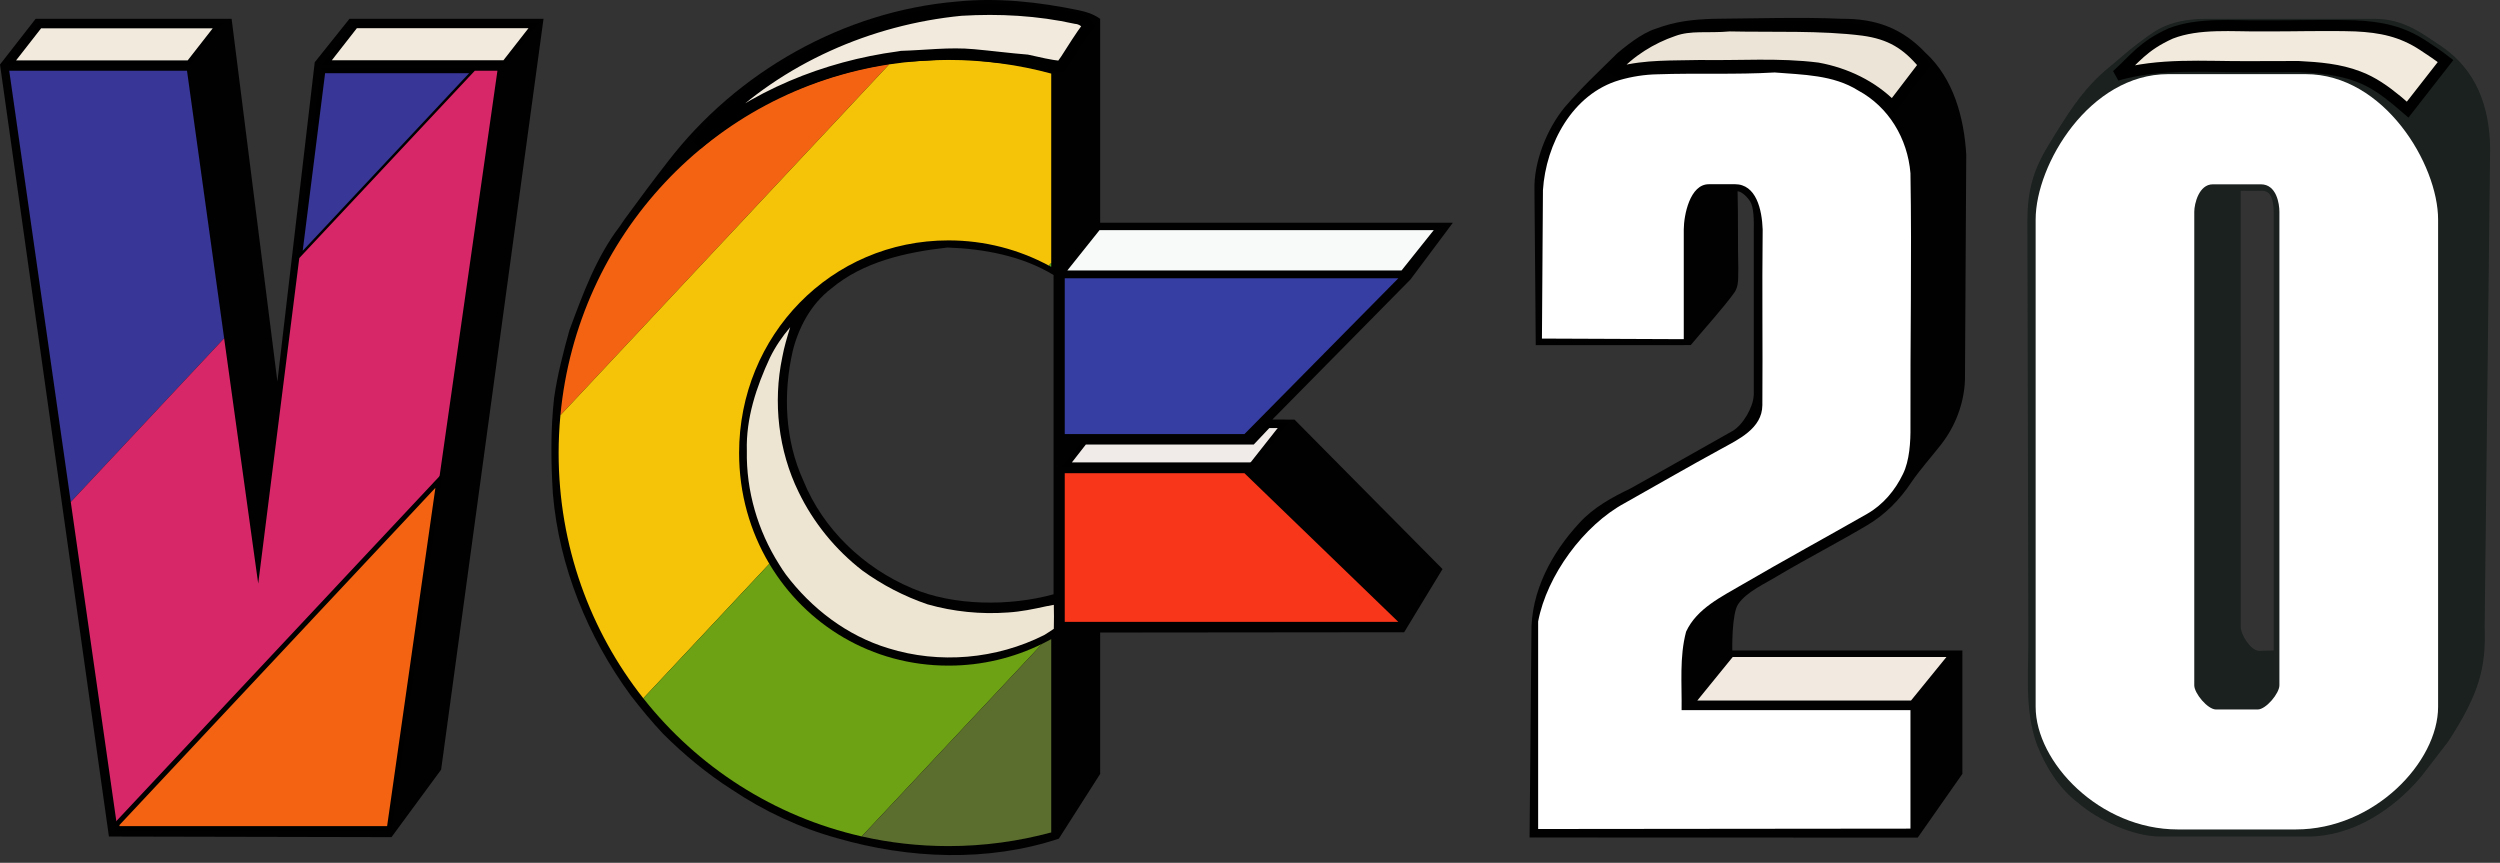 <?xml version="1.0" encoding="UTF-8" standalone="no"?>
<!DOCTYPE svg PUBLIC "-//W3C//DTD SVG 1.1//EN" "http://www.w3.org/Graphics/SVG/1.1/DTD/svg11.dtd">
<svg width="100%" height="100%" viewBox="0 0 226 78" version="1.1" xmlns="http://www.w3.org/2000/svg" xmlns:xlink="http://www.w3.org/1999/xlink" xml:space="preserve" style="fill-rule:evenodd;clip-rule:evenodd;">
    <rect x="0" y="0" width="226" height="78" fill="#333333" stroke="none"/>
    <g id="g4777" transform="matrix(1,0,0,1,-26,-3.81841e-06)">
        <path id="path3" d="M125.455,1.701C124.819,1.259 124.241,1.077 123.497,0.921C119.886,0.179 116.188,-0.234 112.504,0.14C102.275,1.003 92.61,6.483 86.377,14.604C85.028,16.332 83.724,18.093 82.431,19.863C82.331,20.013 82.124,20.313 82.024,20.463C79.892,23.258 78.688,26.582 77.478,29.842C76.919,31.85 76.392,33.882 76.094,35.946C75.767,38.838 75.8,41.758 75.982,44.656C76.544,51.211 79.121,57.548 83.002,62.846C83.93,64.052 84.902,65.23 85.947,66.34C87.84,68.228 89.913,69.945 92.169,71.385C95.09,73.342 98.323,74.851 101.715,75.782C108.185,77.643 115.281,77.949 121.718,75.817L125.454,69.963L125.454,57.182L152.936,57.154L156.405,51.444L143.024,37.934L141.023,37.922L153.504,25.268L157.341,20.134L125.455,20.134L125.455,1.701L125.455,1.701ZM121.243,53.723C117.294,54.815 112.21,54.795 108.42,53.166C104.083,51.335 100.402,47.842 98.623,43.448C96.953,39.789 96.777,35.605 97.666,31.716C98.205,29.567 99.329,27.476 101.114,26.11C104.046,23.639 107.937,22.795 111.65,22.376C114.921,22.488 118.416,23.133 121.243,24.864L121.243,53.723Z" style="fill:rgb(1,1,1);fill-rule:nonzero;"/>
        <path id="path5" d="M61.391,75.678L65.878,69.577L75.135,1.701L57.591,1.701L54.452,5.628L51.076,34.491L46.938,1.701L29.221,1.701L26,5.832L35.847,75.623L61.391,75.678L61.391,75.678Z" style="fill:rgb(1,1,1);fill-rule:nonzero;"/>
        <path id="path7" d="M225.49,1.701C221.662,1.701 220.453,3.124 219.287,3.91C218.286,4.667 217.58,5.334 216.613,6.123C214.568,7.802 213.318,9.676 211.926,11.911C210.501,14.218 209.276,16.003 209.276,19.929L209.362,57.242C209.409,60.616 208.96,64.117 210.155,67.359C210.949,69.373 212.165,71.322 213.924,72.63C215.573,74.052 218.732,75.624 221.309,75.624L234.633,75.624C238.645,75.624 242.363,73.194 244.866,70.214L247.307,67.049C250.166,62.669 250.741,60.302 250.612,56.676L251.108,13.376C251.049,9.609 249.851,6.31 246.67,4.158C245.053,3.115 243.399,1.703 240.643,1.703L225.488,1.703L225.489,1.701L225.49,1.701ZM228.559,17.251L230.458,17.251C231.544,17.179 231.545,18.717 231.545,19.435L231.544,58.803L230.235,58.838C229.472,58.838 228.56,57.373 228.56,56.656L228.559,17.251L228.559,17.251Z" style="fill:rgb(26,33,31);fill-rule:nonzero;"/>
        <path id="path9" d="M184.536,35.729C184.489,36.831 183.546,38.437 182.61,38.967C179.526,40.693 176.464,42.457 173.374,44.167C171.712,44.965 170.06,45.875 168.801,47.247C166.283,49.953 164.381,53.466 164.44,57.249L164.274,75.708L199.364,75.72L203.398,69.96L203.398,58.8L182.599,58.8C182.599,58.8 182.532,55.487 183.133,54.609C183.921,53.46 185.599,52.751 186.802,52.003C189.405,50.462 192.099,49.077 194.705,47.533C196.372,46.572 197.741,45.184 198.798,43.581C199.617,42.392 200.589,41.32 201.476,40.183C202.772,38.517 203.556,36.458 203.633,34.344L203.749,13.974C203.552,10.637 202.603,7.095 200.06,4.766C197.931,2.525 195.533,1.665 192.465,1.7C189.168,1.53 184.185,1.677 180.883,1.7C179.009,1.762 177.477,1.928 175.711,2.585C174.333,3.009 172.801,4.322 172.226,4.793C170.451,6.549 169.083,7.799 167.452,9.689C165.848,11.639 164.625,14.654 164.715,17.236L164.832,31.202L178.842,31.197C179.814,30.025 181.876,27.733 182.756,26.489C183.236,25.858 183.107,25.019 183.142,24.28C183.089,22.148 183.138,19.424 183.077,17.292C183.336,17.295 183.823,17.616 184.215,18.209C184.536,18.744 184.563,19.775 184.542,21.032L184.542,35.73L184.536,35.729L184.536,35.729Z" style="fill:rgb(1,1,1);fill-rule:nonzero;"/>
        <path id="path13" d="M123.246,1.66C119.842,0.909 116.35,0.72 112.875,0.929C104.589,1.742 96.511,5.278 90.584,11.173C90.016,11.786 89.521,12.463 88.974,13.093C94.08,8.677 100.593,6.029 107.257,5.137L107.498,5.096C109.672,5.034 111.847,4.742 114.02,4.946C115.631,5.093 117.233,5.302 118.847,5.432C119.86,5.656 120.866,5.903 121.9,6.014C122.009,5.861 122.226,5.555 122.336,5.402C123.013,4.38 123.625,3.311 124.391,2.351C124.118,1.966 123.723,1.701 123.246,1.66L123.246,1.66Z" style="fill:rgb(241,234,221);fill-rule:nonzero;stroke:black;stroke-width:1px;"/>
        <path id="path15" d="M199.943,5.864C198.367,3.951 196.874,3.071 194.454,2.732C190.65,2.238 186.173,2.425 182.35,2.34C180.384,2.521 178.829,2.213 177.278,2.782C175.271,3.468 173.327,4.678 171.919,6.274L171.908,6.289C172.026,6.345 172.261,6.451 172.38,6.507C174.762,5.874 177.244,5.988 179.687,5.924C183.232,5.986 186.79,5.709 190.319,6.153C192.847,6.613 195.273,7.764 197.077,9.617L199.943,5.864L199.943,5.864Z" style="fill:rgb(236,228,214);fill-rule:nonzero;stroke:black;stroke-width:1px;"/>
        <path id="path17" d="M120.569,54.809C119.43,55.061 118.281,55.298 117.115,55.368C114.671,55.548 112.198,55.298 109.843,54.63C107.749,53.911 105.756,52.886 103.965,51.582C101.527,49.698 99.53,47.247 98.191,44.473C96.362,40.73 95.867,36.367 96.718,32.292C96.886,31.37 97.157,30.472 97.434,29.58C96.718,30.421 96.091,31.337 95.605,32.333C94.38,34.962 93.427,37.822 93.515,40.757C93.447,44.368 94.501,47.975 96.433,51.019C96.621,51.328 96.821,51.635 97.037,51.932C99.363,55.016 102.575,57.474 106.297,58.599C110.917,60.046 116.067,59.588 120.387,57.413C120.685,57.235 120.976,57.039 121.265,56.844C121.282,56.123 121.285,55.398 121.265,54.677C121.09,54.709 120.743,54.774 120.569,54.809L120.569,54.809Z" style="fill:rgb(238,228,210);fill-rule:nonzero;"/>
        <path id="path19" d="M247.078,5.521C246.472,5.05 245.698,4.522 245.053,4.107C243.109,2.829 241.235,2.449 238.937,2.34C236.358,2.255 233.122,2.355 230.545,2.34C227.871,2.378 224.78,2.029 222.233,3.027C219.73,4.156 219.023,5.285 217.359,6.799C221.196,5.697 225.211,6.042 229.151,6.027C230.699,6.006 232.248,6.033 233.8,6.015C235.621,6.109 237.478,6.26 239.198,6.922C240.499,7.402 241.641,8.224 242.705,9.101C243.019,9.369 243.332,9.64 243.65,9.911L247.078,5.521L247.078,5.521Z" style="fill:rgb(241,234,221);fill-rule:nonzero;stroke:black;stroke-width:1px;"/>
        <g id="path27" transform="matrix(0.448,0,0,0.448,-4.246,-1.145)">
            <path d="M412.327,39.73C408.509,39.73 407.294,45.95 407.274,48.848L407.274,70.994L378.655,70.875L378.858,40.922C379.457,31.59 384.819,21.509 394.275,18.73C396.785,18.001 399.384,17.593 402.003,17.547C409.87,17.277 417.756,17.639 425.615,17.179C431.319,17.645 437.434,17.652 442.452,20.806C448.628,24.131 452.431,30.499 453.016,37.498C453.304,54.794 452.953,71.35 453.016,88.646C453.057,91.624 452.837,95.538 451.497,98.219C449.919,101.504 447.462,104.43 444.274,106.242C435.933,111.006 427.503,115.599 419.211,120.435C414.952,122.947 409.925,125.304 407.743,130.017C406.376,135.166 406.915,140.578 406.836,145.847L453.016,145.847L453.016,169.761L377.889,169.838L377.889,127.961C379.653,118.646 387.118,108.515 395.375,104.067C401.815,100.438 408.209,96.749 414.695,93.207C418.244,91.248 423.106,89.047 423.133,84.309C423.226,71.402 423.048,61.768 423.196,48.855C423.049,44.857 421.911,39.724 417.586,39.724L412.327,39.724L412.327,39.73Z" style="fill:white;fill-rule:nonzero;"/>
        </g>
        <g id="polygon29" transform="matrix(0.448,0,0,0.448,-4.246,-1.145)">
            <path d="M282.364,58.709L349.673,58.709L318.623,90.148L282.364,90.148L282.364,58.709Z" style="fill:rgb(54,61,163);fill-rule:nonzero;"/>
        </g>
        <g id="polygon31" transform="matrix(0.448,0,0,0.448,-4.246,-1.145)">
            <path d="M282.364,128.046L349.673,128.046L318.623,98.044L282.364,98.044L282.364,128.046Z" style="fill:rgb(248,54,26);fill-rule:nonzero;"/>
        </g>
        <path id="path33" d="M233.541,74.982C240.645,74.982 246.404,68.881 246.404,63.897L246.404,19.849C246.404,14.865 241.528,6.702 234.426,6.702L222.001,6.702C214.897,6.702 210.022,14.865 210.022,19.849L210.022,63.896C210.022,68.88 215.781,74.982 222.884,74.982L233.541,74.982L233.541,74.982ZM224.363,19.14C224.363,18.422 224.783,16.662 226.037,16.662L230.383,16.662C231.8,16.662 232.058,18.422 232.058,19.14L232.058,61.955C232.058,62.673 230.851,64.138 230.089,64.138L226.332,64.138C225.569,64.138 224.362,62.672 224.362,61.955L224.363,19.14L224.363,19.14Z" style="fill:white;fill-rule:nonzero;"/>
        <g id="polygon35" transform="matrix(0.448,0,0,0.448,21.753,-1.145)">
            <path d="M53.426,7.775L17.528,7.775L11.695,15.246L47.592,15.246L53.426,7.775Z" style="fill:rgb(241,234,221);fill-rule:nonzero;stroke:black;stroke-width:1px;"/>
        </g>
        <g id="polygon37" transform="matrix(0.448,0,0,0.448,21.753,-1.145)">
            <path d="M117.142,7.748L81.245,7.748L75.412,15.219L111.309,15.219L117.142,7.748Z" style="fill:rgb(241,234,221);fill-rule:nonzero;stroke:black;stroke-width:1px;"/>
        </g>
        <g id="polygon41" transform="matrix(0.448,0,0,0.448,-4.246,-1.145)">
            <path d="M289.379,48.999L282.889,57.126L350.329,57.126L356.82,48.999L289.379,48.999Z" style="fill:rgb(247,250,249);fill-rule:nonzero;"/>
        </g>
        <g id="polygon43" transform="matrix(0.448,0,0,0.448,-4.246,-1.145)">
            <path d="M323.417,88.443L320.288,91.757L286.377,91.757L282.778,96.365L320.04,96.365L320.083,96.311L320.149,96.311L326.377,88.416L323.417,88.443Z" style="fill:rgb(240,235,233);fill-rule:nonzero;stroke:black;stroke-width:1px;"/>
        </g>
        <g id="polygon45" transform="matrix(0.448,0,0,0.448,-4.246,-1.145)">
            <path d="M417.148,135.132L410.001,143.917L453.127,143.917L460.274,135.132L417.148,135.132Z" style="fill:rgb(242,234,225);fill-rule:nonzero;"/>
        </g>
        <g id="polygon49" transform="matrix(0.448,0,0,0.448,21.753,-1.145)">
            <path d="M23.762,103.844L54.708,70.815L47.213,16.826L11.343,16.826L23.762,103.844Z" style="fill:rgb(56,54,150);fill-rule:nonzero;"/>
        </g>
        <g id="polygon51" transform="matrix(0.448,0,0,0.448,21.753,-1.145)">
            <path d="M69.871,54.633L105.295,16.826L74.639,16.826L69.871,54.633Z" style="fill:rgb(56,54,150);fill-rule:nonzero;stroke:black;stroke-width:1px;"/>
        </g>
        <g id="polygon55" transform="matrix(0.448,0,0,0.448,21.753,-1.145)">
            <path d="M98.056,99.495L109.855,16.826L105.521,16.826L105.295,16.826L69.871,54.633L69.835,54.913L61.583,120.334L54.737,71.026L54.708,70.815L23.762,103.844L23.792,104.055L33.044,168.881L98.056,99.495Z" style="fill:rgb(216,39,104);fill-rule:nonzero;"/>
        </g>
        <path id="path57" d="M76.662,37.535L106.376,5.82C90.447,8.242 78.183,21.294 76.662,37.535Z" style="fill:rgb(243,99,18);fill-rule:nonzero;"/>
        <g id="polygon59" transform="matrix(0.448,0,0,0.448,21.753,-1.145)">
            <path d="M98.044,99.577L98.056,99.495L33.044,168.881L33.053,168.939L33.169,169.752L88.028,169.752L98.044,99.577Z" style="fill:rgb(243,99,18);fill-rule:nonzero;stroke:black;stroke-width:1px;"/>
        </g>
        <path id="path65" d="M111.74,5.417C109.936,5.417 108.166,5.553 106.438,5.812C106.418,5.815 106.397,5.817 106.377,5.82L76.662,37.535C76.66,37.555 76.658,37.576 76.657,37.597C76.555,38.702 76.5,39.82 76.5,40.95C76.5,49.34 79.356,57.05 84.156,63.128L95.548,50.969C93.809,48.051 92.814,44.622 92.814,40.951C92.814,30.336 101.125,21.731 111.74,21.731C115.022,21.731 118.109,22.557 120.811,24.007L121.031,23.773L121.031,6.652C118.069,5.851 114.955,5.417 111.74,5.417L111.74,5.417Z" style="fill:rgb(245,196,8);fill-rule:nonzero;"/>
        <path id="path69" d="M111.74,60.173C104.801,60.173 98.847,56.494 95.555,50.981C95.553,50.976 95.551,50.973 95.548,50.97L84.156,63.129C84.159,63.133 84.161,63.136 84.164,63.139C89.048,69.318 95.943,73.81 103.898,75.613L120.21,58.203C117.654,59.462 114.781,60.173 111.74,60.173L111.74,60.173Z" style="fill:rgb(108,162,19);fill-rule:nonzero;"/>
        <path id="path71" d="M120.811,24.007C120.815,24.009 120.819,24.011 120.823,24.013C120.892,24.051 120.962,24.086 121.031,24.125L121.031,23.792L121.031,23.773L120.811,24.007L120.811,24.007Z" style="fill:rgb(83,165,32);fill-rule:nonzero;"/>
        <path id="path73" d="M120.311,58.154C120.278,58.171 120.244,58.187 120.21,58.203L103.899,75.613C103.914,75.616 103.929,75.619 103.944,75.622C106.448,76.188 109.056,76.487 111.74,76.487C114.956,76.487 118.069,76.051 121.031,75.252L121.031,57.778C120.794,57.909 120.554,58.033 120.311,58.154L120.311,58.154Z" style="fill:rgb(91,110,45);fill-rule:nonzero;"/>
        <path id="path13.-3" d="M123.246,1.66C119.842,0.909 116.35,0.72 112.875,0.929C104.589,1.742 96.511,5.278 90.584,11.173C90.016,11.786 89.521,12.463 88.974,13.093C94.08,8.677 100.593,6.029 107.257,5.137L107.498,5.096C109.672,5.034 111.847,4.742 114.02,4.946C115.631,5.093 117.233,5.302 118.847,5.432C119.86,5.656 120.866,5.903 121.9,6.014C122.009,5.861 122.226,5.555 122.336,5.402C123.013,4.38 123.625,3.311 124.391,2.351C124.118,1.966 123.723,1.701 123.246,1.66L123.246,1.66Z" style="fill:rgb(241,234,221);fill-rule:nonzero;stroke:black;stroke-width:1px;"/>
    </g>
</svg>
